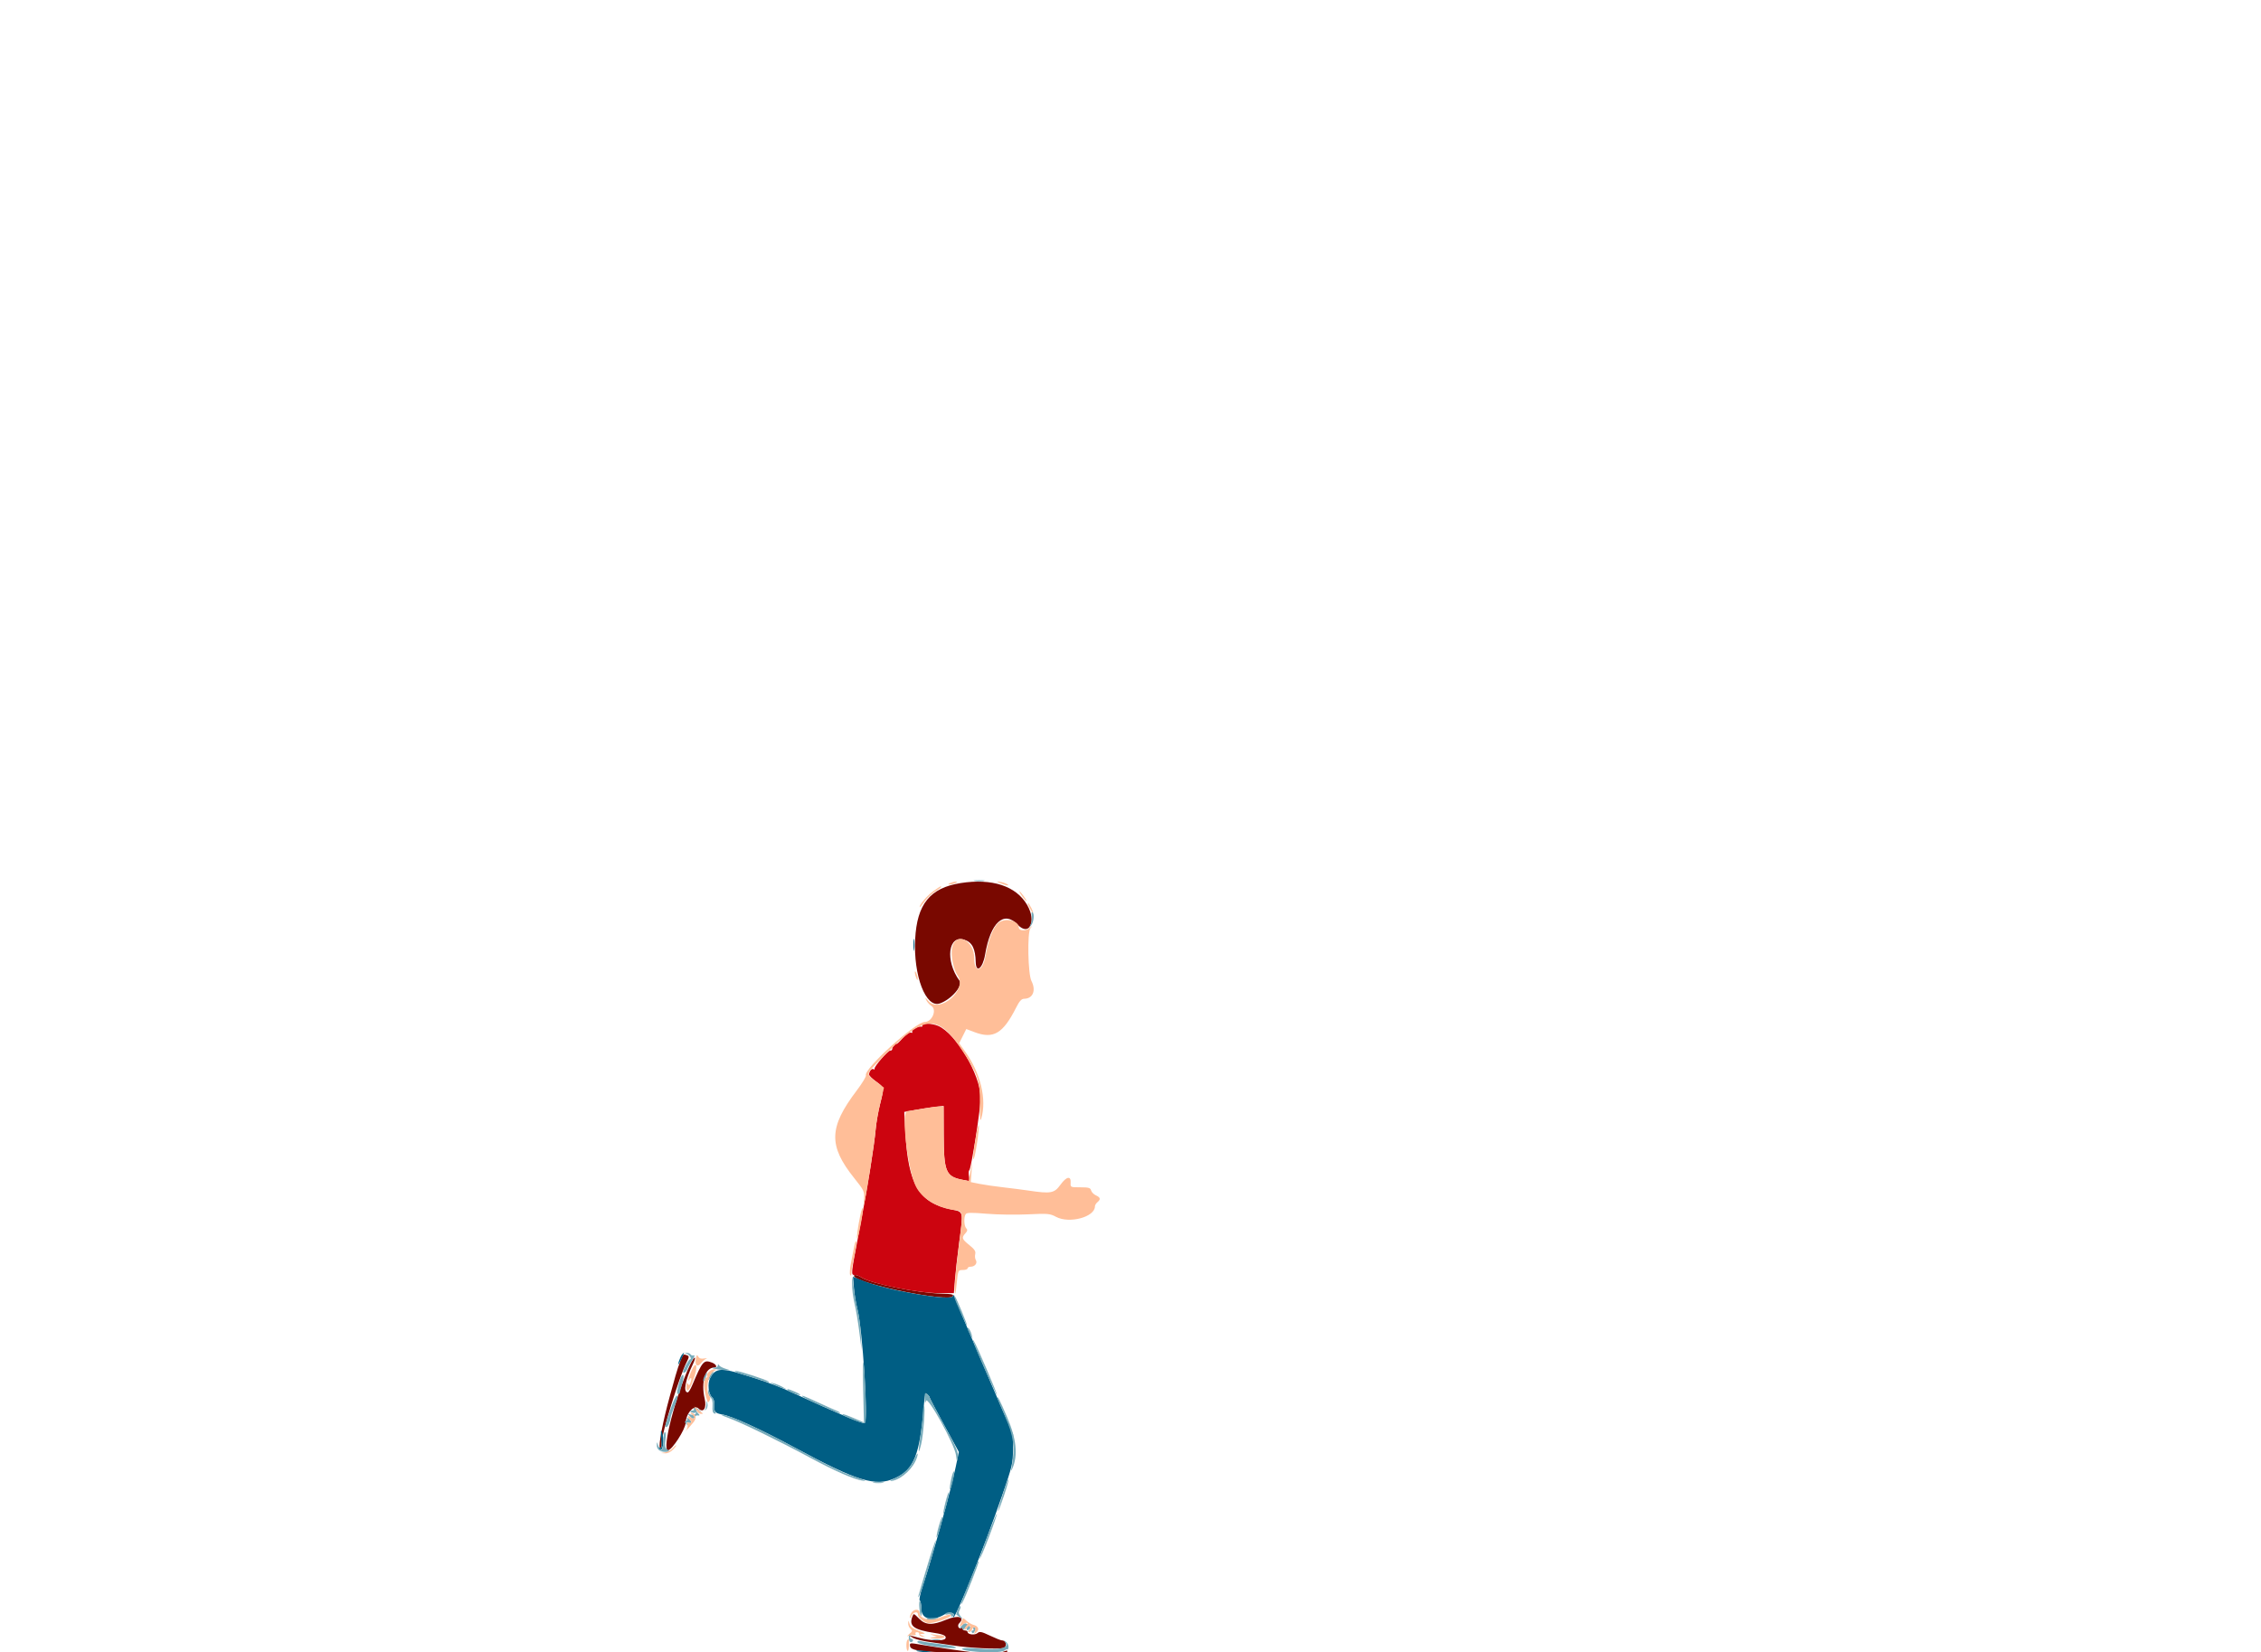 <?xml version="1.0" encoding="utf-8"?>
<!-- Generator: Adobe Illustrator 12.0.0, SVG Export Plug-In . SVG Version: 6.00 Build 51448)  -->
<!DOCTYPE svg PUBLIC "-//W3C//DTD SVG 1.1//EN" "http://www.w3.org/Graphics/SVG/1.1/DTD/svg11.dtd">
<svg  version="1.1" id="svg" xmlns="http://www.w3.org/2000/svg" xmlns:xlink="http://www.w3.org/1999/xlink" width="400" height="292.4" viewBox="0 0 400 292.4"
	 overflow="visible" enable-background="new 0 0 400 292.4" xml:space="preserve">
<g id="svgg">
	<path id="path1" fill="#790800" d="M169.942,156.26c-5.407,0.854-7.723,3.719-8.038,9.943c-0.326,6.429,1.879,12.201,4.34,11.362
		c2.028-0.692,4.157-3.132,3.507-4.021c-2.59-3.538-2.013-8.221,0.893-7.247c1.355,0.454,1.916,1.577,1.973,3.949
		c0.05,2.065,1.249,1.11,1.657-1.32c0.955-5.688,3.321-7.875,5.753-5.316c2.078,2.185,3.402-0.544,1.689-3.482
		C179.762,156.778,175.511,155.381,169.942,156.26 M151.112,225.86c0.862,1.395,16.778,4.603,17.452,3.517
		c0.208-0.334-0.155-0.42-2.004-0.471c-4.364-0.121-12.597-1.805-14.248-2.915C151.663,225.555,150.869,225.468,151.112,225.86
		 M120.413,240.71c-0.244,0.584-0.649,1.803-0.901,2.707c-0.252,0.905-0.714,2.567-1.026,3.693c-1.192,4.299-2.045,8.729-1.74,9.036
		c0.203,0.203,0.299-0.058,0.299-0.813c0-1.632,3.121-11.721,4.414-14.267c0.481-0.947,0.491-1.089,0.089-1.244
		C120.882,239.568,120.894,239.558,120.413,240.71 M122.044,241.563c-2.518,5.355-5.011,15.057-3.87,15.057
		c0.702,0,3.086-3.702,3.126-4.854c0.057-1.664,1.519-3.29,2.277-2.533c0.865,0.865,1.471-0.078,1.095-1.706
		c-0.69-2.994,0.081-5.536,1.679-5.536c0.634,0,0.365-0.594-0.401-0.885c-1.443-0.549-1.683-0.272-3.496,4.028
		c-0.288,0.686-0.64,1.244-0.781,1.244c-0.849,0-0.45-2.146,0.938-5.048c0.289-0.603,0.42-1.097,0.292-1.097
		C122.774,240.234,122.388,240.832,122.044,241.563 M161.407,286.052c-0.648,1.688,0.262,2.349,4.002,2.908
		c1.528,0.229,2.113,0.542,1.839,0.985c-0.283,0.458-2.648,0.397-4.556-0.113c-1.979-0.531-2.112-0.53-1.112,0.015
		c0.434,0.234,1.817,0.564,3.072,0.731c1.256,0.168,3.139,0.443,4.185,0.612c2.57,0.415,7.652,0.669,8.604,0.431
		c0.808-0.203,0.639-1.338-0.202-1.357c-0.195-0.008-1.145-0.387-2.111-0.846c-1.49-0.707-1.824-0.772-2.205-0.438
		c-0.464,0.403-1.745,0.255-1.745-0.205c0-0.144-0.198-0.258-0.439-0.258c-0.242,0-0.439-0.141-0.439-0.312
		c0-0.17-0.123-0.232-0.272-0.141c-0.418,0.258-0.716-0.436-0.346-0.805c1.157-1.156-0.2-1.533-2.315-0.645
		c-2.376,1-3.61,0.961-4.72-0.149C161.625,285.444,161.638,285.449,161.407,286.052 M160.996,291.275
		c0.11,0.77,1.797,1.012,8.133,1.166c2.495,0.06,4.075,0.059,3.512-0.003c-1.923-0.213-7.458-1.017-9.597-1.394
		C160.951,290.678,160.911,290.682,160.996,291.275 M177.323,292.319l-0.732,0.234l0.805,0.027c0.442,0.018,0.804-0.102,0.804-0.263
		s-0.032-0.28-0.073-0.263C178.087,292.072,177.725,292.19,177.323,292.319"/>
	<path id="path2" fill="#005E84" d="M161.612,167.228c0.002,0.965,0.057,1.323,0.122,0.799c0.065-0.526,0.063-1.316-0.003-1.756
		C161.664,165.832,161.611,166.26,161.612,167.228 M151.07,227.897c0.092,1.096,0.367,2.771,0.612,3.727
		c0.928,3.623,1.954,19.922,1.27,20.187c-0.396,0.15-4.077-1.406-13.523-5.724c-2.253-1.028-5.193-2.065-9.071-3.199
		c-2.868-0.839-3.906-0.642-4.7,0.895c-0.535,1.034-0.344,2.932,0.352,3.51c0.253,0.209,0.402,0.738,0.356,1.266
		c-0.105,1.228,0.134,1.52,1.426,1.732c1.675,0.278,6.931,2.688,12.954,5.937c10.9,5.88,14.178,6.878,17.557,5.346
		c3.392-1.538,4.419-4.097,5.131-12.787c0.166-2.025,0.265-2.368,0.606-2.085c0.224,0.186,0.408,0.426,0.408,0.533
		c0,0.105,1.166,2.33,2.591,4.938l2.592,4.744l-0.554,2.664c-0.863,4.152-4.063,15.704-5.908,21.329
		c-0.396,1.207-0.6,2.239-0.452,2.292c0.147,0.054,0.268,0.683,0.268,1.397c0,1.931,1.833,2.399,4.137,1.062
		c0.792-0.461,1.896-0.306,1.57,0.221c-0.1,0.162-0.109,0.295-0.02,0.295c0.483,0,5.516-12.578,8.605-21.507
		c1.804-5.214,1.924-5.723,1.935-8.191l0.013-2.635l-5.194-12.074c-2.857-6.644-5.196-12.238-5.199-12.438
		c-0.003-0.25-0.083-0.234-0.263,0.048c-0.553,0.873-11.762-1.076-15.941-2.771l-1.725-0.7L151.07,227.897 M120.628,239.722
		c-0.292,0.363-0.854,1.96-0.592,1.683c0.205-0.219,1.074-2.049,0.972-2.049C120.96,239.356,120.789,239.521,120.628,239.722
		 M116.975,254.544c0.127,1.497,0.082,1.826-0.223,1.639c-0.253-0.156-0.312-0.122-0.174,0.102c0.668,1.08,1.083-1.553,0.478-3.028
		C116.915,252.913,116.882,253.448,116.975,254.544 M162.131,292.135c0.067,0.062,0.912,0.185,1.878,0.273
		c1.154,0.107,1.455,0.082,0.878-0.075C163.984,292.089,161.913,291.94,162.131,292.135"/>
	<path id="path3" fill="#CC040F" d="M163.143,181.439c0.106,0.171,0.015,0.273-0.202,0.229c-0.561-0.113-1.762,0.604-1.559,0.933
		c0.094,0.149-0.014,0.204-0.238,0.116c-0.237-0.091-0.855,0.341-1.478,1.028c-0.589,0.652-1.071,1.093-1.071,0.98
		c0-0.354-0.73,0.506-0.744,0.877c-0.008,0.191-0.153,0.322-0.324,0.292c-0.372-0.071-2.916,2.846-2.801,3.211
		c0.044,0.141-0.046,0.178-0.2,0.083c-0.285-0.176-0.701,0.299-0.794,0.905c-0.028,0.187,0.528,0.755,1.236,1.263
		c1.477,1.061,1.477,1.063,0.715,4.058c-0.314,1.234-0.652,3.165-0.751,4.291c-0.275,3.123-1.493,10.664-2.937,18.176
		c-1.481,7.704-1.482,7.723-0.78,7.723c0.286,0,0.78,0.174,1.097,0.387c1.72,1.156,9.982,2.831,13.961,2.831h2.48l0.177-2.269
		c0.097-1.246,0.437-4.247,0.756-6.67c0.749-5.684,0.808-5.426-1.345-5.864c-5.765-1.177-7.673-4.385-8.177-13.741l-0.19-3.526
		l1.871-0.343c1.029-0.188,2.595-0.426,3.481-0.528l1.609-0.187l0.016,4.933c0.021,6.793,0.357,7.582,3.471,8.166l1.127,0.211
		l-0.134-0.91c-0.074-0.501-0.051-0.945,0.05-0.989c0.34-0.148,2.062-11.182,2.022-12.955c-0.091-4.063-4.365-11.256-7.494-12.613
		C164.866,181.046,162.859,180.978,163.143,181.439"/>
	<path id="path4" fill="#77ABBA" d="M172.421,155.879c0.443,0.067,1.167,0.067,1.61,0c0.442-0.065,0.08-0.122-0.805-0.122
		C172.341,155.757,171.979,155.812,172.421,155.879 M182.525,162.089c0.066,0.455-0.03,1.142-0.216,1.521
		c-0.32,0.658-0.315,0.665,0.118,0.124c0.482-0.603,0.619-2.076,0.216-2.325C182.511,161.327,182.458,161.633,182.525,162.089
		 M150.738,227.067c-0.019,0.885,0.172,2.465,0.424,3.511c0.253,1.046,0.641,3.35,0.864,5.121l0.405,3.218l-0.135-2.73
		c-0.074-1.503-0.341-3.526-0.592-4.496c-0.252-0.973-0.564-2.771-0.694-3.998C150.784,225.564,150.771,225.534,150.738,227.067
		 M168.837,229.521c0,0.357,2.14,5.16,2.25,5.049c0.103-0.104-1.872-4.882-2.121-5.131
		C168.895,229.368,168.837,229.405,168.837,229.521 M171.188,235.128c0.006,0.153,0.209,0.607,0.451,1.012l0.441,0.729l-0.191-0.729
		C171.689,235.374,171.169,234.626,171.188,235.128 M172.182,237.411c0.385,1.222,4.082,9.539,4.192,9.429
		c0.124-0.124-3.564-8.753-4.072-9.525C172.066,236.952,172.043,236.969,172.182,237.411 M152.694,245.304l0.14,6.388l-1.143-0.488
		c-1.993-0.849-2.537-1.04-2.649-0.928c-0.217,0.216,3.678,1.711,3.977,1.525c0.202-0.125,0.25-1.596,0.14-4.343
		C152.866,240.107,152.548,238.631,152.694,245.304 M121.482,239.552c0.496,0.134,1,0.976,0.582,0.976
		c-0.201,0-1.215,1.84-1.215,2.204c0,0.394,0.571,0.057,0.724-0.427c0.098-0.311,0.493-1.026,0.877-1.594
		c0.384-0.564,0.524-0.962,0.31-0.88c-0.214,0.082-0.476,0.009-0.582-0.163c-0.107-0.172-0.416-0.297-0.688-0.277
		C121.035,239.421,121.034,239.435,121.482,239.552 M126.998,241.624c-0.003,0.201-0.224,0.366-0.492,0.366
		c-1.126,0-0.042,0.329,1.404,0.426c1.455,0.1,1.495,0.084,0.547-0.187c-0.563-0.162-1.121-0.446-1.239-0.632
		C127.06,241.349,127.001,241.356,126.998,241.624 M125.644,243.316c-0.267,0.407-0.432,0.794-0.367,0.857
		c0.065,0.065,0.34-0.269,0.611-0.739C126.492,242.382,126.313,242.295,125.644,243.316 M130.358,242.851
		c0.322,0.13,1.573,0.532,2.78,0.896s2.392,0.73,2.634,0.814c0.241,0.085,0.341,0.047,0.222-0.085
		c-0.275-0.304-5.193-1.901-5.782-1.879C129.928,242.609,129.98,242.698,130.358,242.851 M124.644,243.469
		c-0.177,0.331-0.279,0.732-0.226,0.893c0.053,0.159,0.248-0.112,0.433-0.604C125.235,242.74,125.12,242.579,124.644,243.469
		 M120.313,244.108c-0.546,1.798-0.65,2.563-0.348,2.563c0.164,0,0.3-0.099,0.302-0.22c0.001-0.121,0.191-0.842,0.422-1.602
		c0.231-0.762,0.306-1.453,0.167-1.539S120.473,243.584,120.313,244.108 M136.942,245.015c0.403,0.227,1.061,0.5,1.463,0.605
		l0.732,0.193l-0.732-0.413c-0.402-0.229-1.06-0.5-1.463-0.607l-0.731-0.191L136.942,245.015 M125.272,246.27
		c-0.019,0.342,0.17,0.792,0.419,0.999c0.304,0.252,0.425,0.76,0.366,1.542c-0.06,0.794,0.042,1.211,0.319,1.307
		c0.284,0.098,0.331,0.02,0.157-0.263c-0.137-0.224-0.21-0.776-0.163-1.231c0.048-0.456-0.108-1.048-0.346-1.315
		c-0.238-0.271-0.497-0.753-0.576-1.074C125.313,245.677,125.304,245.679,125.272,246.27 M139.283,245.936
		c0,0.214,2.118,1.056,2.271,0.901c0.073-0.071-0.358-0.338-0.958-0.589C139.406,245.753,139.283,245.723,139.283,245.936
		 M163.599,247.44c0.023,0.891,0.07,0.985,0.222,0.445c0.275-0.977,5.065,7.694,5.31,9.611c0.164,1.284,0.172,1.293,0.327,0.354
		c0.134-0.813-0.243-1.699-2.426-5.694c-1.421-2.602-2.584-4.82-2.584-4.927c0-0.107-0.198-0.359-0.439-0.561
		C163.631,246.358,163.574,246.465,163.599,247.44 M118.722,249.086c-1.082,3.104-1.164,3.438-0.839,3.438
		c0.286,0,0.673-0.881,0.772-1.756c0.027-0.241,0.253-0.911,0.501-1.488c0.709-1.646,0.877-2.316,0.58-2.316
		C119.585,246.964,119.129,247.919,118.722,249.086 M142.004,247.149c0.36,0.358,6.442,3.039,6.582,2.898
		c0.078-0.076-0.173-0.265-0.557-0.415c-0.385-0.148-1.864-0.812-3.289-1.472C142.205,246.989,141.632,246.777,142.004,247.149
		 M176.445,247.397c0,0.077,0.625,1.559,1.39,3.292c1.467,3.327,1.762,5.512,1.175,8.711c-0.18,0.979-0.164,1.052,0.101,0.438
		c1.004-2.327,0.712-5.234-0.907-9.007C176.851,247.68,176.445,246.885,176.445,247.397 M124.985,248.442
		c-0.022,0.41-0.139,0.872-0.259,1.024c-0.121,0.154-0.044,0.133,0.171-0.05c0.215-0.182,0.332-0.644,0.26-1.024
		C125.026,247.703,125.024,247.703,124.985,248.442 M163.275,249.963c-0.001,0.686-0.189,2.493-0.419,4.021
		c-0.459,3.06-0.421,3.675,0.1,1.604c0.396-1.571,0.791-6.868,0.512-6.868C163.363,248.719,163.276,249.279,163.275,249.963
		 M122.766,249.331c0.091,0.147-0.073,0.271-0.364,0.271c-0.435,0.004-0.454,0.052-0.104,0.271c0.233,0.148,0.55,0.192,0.703,0.099
		c0.155-0.098,0.183-0.019,0.063,0.178c-0.126,0.204-0.481,0.27-0.85,0.16c-0.611-0.185-0.615-0.17-0.111,0.354
		c0.418,0.436,0.571,0.465,0.764,0.152c0.133-0.215,0.326-0.379,0.428-0.365c0.512,0.068,0.567-0.005,0.246-0.327
		c-0.542-0.542-0.415-0.938,0.161-0.503c0.434,0.328,0.456,0.325,0.149-0.02C123.446,249.146,122.508,248.913,122.766,249.331
		 M128.895,250.913c2.273,0.819,8.875,4.036,14.485,7.057c4.348,2.344,7.746,3.824,9.275,4.049c0.742,0.106,0.429-0.065-0.936-0.521
		c-2.63-0.874-4.306-1.681-11.235-5.405c-6.062-3.259-11.011-5.517-12.637-5.766C127.264,250.238,127.702,250.482,128.895,250.913
		 M121.526,250.963c0.112,0.188,0.039,0.401-0.164,0.477c-0.285,0.104-0.276,0.224,0.042,0.537c0.347,0.342,0.372,0.34,0.171-0.015
		c-0.176-0.309-0.112-0.367,0.25-0.229c0.632,0.243,0.627-0.194-0.008-0.71C121.544,250.802,121.413,250.775,121.526,250.963
		 M117.337,255.035c0,1.718-0.517,2.105-0.914,0.688c-0.171-0.612-0.202-0.629-0.227-0.11c-0.041,0.833,0.517,1.302,1.548,1.302
		c0.807,0,0.833-0.031,0.335-0.395c-0.446-0.326-0.508-0.636-0.354-1.757c0.112-0.82,0.072-1.359-0.101-1.359
		C117.466,253.402,117.337,254.135,117.337,255.035 M161.798,258.122c-0.605,1.462-1.748,2.624-3.337,3.394
		c-1.037,0.502-1.215,0.655-0.597,0.522c1.779-0.383,3.766-2.284,4.367-4.178C162.541,256.884,162.234,257.07,161.798,258.122
		 M168.283,261.716c-0.207,0.926-0.313,1.743-0.237,1.819c0.196,0.196,0.871-2.724,0.729-3.15
		C168.711,260.193,168.49,260.792,168.283,261.716 M177.39,264.442c-0.512,1.554-0.881,2.874-0.822,2.933
		c0.06,0.062,0.531-1.159,1.047-2.708c0.516-1.549,0.886-2.869,0.822-2.933C178.373,261.67,177.902,262.888,177.39,264.442
		 M154.572,262.39c0.443,0.065,1.167,0.065,1.609,0c0.443-0.068,0.081-0.122-0.804-0.122
		C154.492,262.268,154.129,262.322,154.572,262.39 M167.253,265.863c-0.269,1.072-0.435,2.004-0.369,2.07
		c0.067,0.064,0.341-0.759,0.61-1.829c0.27-1.071,0.436-2.003,0.369-2.069C167.797,263.969,167.523,264.792,167.253,265.863
		 M174.728,271.728c-0.842,2.188-1.475,4.036-1.408,4.103c0.067,0.067,0.804-1.675,1.639-3.872c0.834-2.194,1.468-4.042,1.408-4.103
		C176.306,267.796,175.569,269.539,174.728,271.728 M166.075,270.099c-0.276,0.982-0.444,1.847-0.374,1.918
		c0.071,0.068,0.354-0.68,0.63-1.662c0.277-0.985,0.445-1.85,0.375-1.918C166.635,268.366,166.352,269.114,166.075,270.099
		 M164.015,277.183c-1.816,6.063-1.728,5.732-1.383,5.187c0.382-0.604,3.085-9.655,2.93-9.81
		C165.493,272.491,164.796,274.571,164.015,277.183 M172.855,276.578c-0.083,0.209-0.757,1.864-1.499,3.679
		c-1.276,3.122-1.65,4.269-1.074,3.284c0.508-0.866,2.965-7.1,2.846-7.219C173.061,276.255,172.938,276.37,172.855,276.578
		 M162.641,284.492c0.158,1.766,0.511,1.953,0.389,0.205c-0.056-0.797-0.191-1.449-0.301-1.449
		C162.62,283.248,162.58,283.808,162.641,284.492 M169.422,284.857c-0.17,0.447-0.272,0.832-0.228,0.854
		c0.045,0.023,0.345,0.233,0.667,0.469c0.563,0.406,0.566,0.4,0.094-0.156c-0.368-0.437-0.416-0.715-0.193-1.115
		c0.165-0.293,0.225-0.608,0.134-0.698C169.805,284.119,169.592,284.41,169.422,284.857 M167.244,285.562
		c-0.09,0.146,0.1,0.194,0.422,0.11c0.341-0.089,0.586-0.009,0.586,0.191c0,0.189,0.133,0.261,0.297,0.16
		c0.164-0.103,0.222-0.309,0.129-0.456C168.462,285.219,167.459,285.215,167.244,285.562 M164.123,286.573
		c0.327,0.146,0.915,0.135,1.396-0.027c0.747-0.252,0.691-0.275-0.566-0.253C163.914,286.313,163.702,286.385,164.123,286.573
		 M170.111,287.704c-0.298,0.34-0.378,0.523-0.177,0.405c0.212-0.124,0.366-0.062,0.366,0.15c0,0.207,0.2,0.12,0.463-0.2
		c0.424-0.521,0.448-0.523,0.292-0.032c-0.108,0.341-0.043,0.494,0.177,0.421c0.577-0.192,0.566-0.648-0.023-1.016
		C170.747,287.144,170.562,287.19,170.111,287.704 M172.202,288.222c0.099,0.159,0.034,0.293-0.146,0.293
		c-0.18,0-0.237,0.146-0.127,0.322c0.139,0.228,0.276,0.203,0.451-0.071c0.341-0.538,0.323-0.836-0.049-0.836
		C172.161,287.93,172.102,288.061,172.202,288.222 M160.899,289.173c-0.241,0.474-0.093,1.392,0.224,1.392
		c0.219,0,0.399-0.131,0.399-0.292s-0.146-0.293-0.324-0.293c-0.178,0-0.248-0.197-0.156-0.439
		C161.175,289.192,161.051,288.875,160.899,289.173 M164.96,290.185c0.362,0.067,0.954,0.067,1.317,0
		c0.362-0.07,0.065-0.127-0.659-0.127C164.894,290.058,164.598,290.115,164.96,290.185 M162.289,290.505
		c-0.191,0.311,2.273,0.833,5.012,1.065c2.975,0.252,2.083-0.312-1.059-0.667c-1.588-0.181-3.089-0.406-3.336-0.5
		C162.66,290.308,162.382,290.354,162.289,290.505 M177.876,290.644c0.776,0.986-1.1,1.388-4.948,1.053
		c-2.9-0.252-3.849,0.161-1.119,0.487c2.562,0.306,5.473,0.238,5.923-0.136c0.207-0.171,0.435-0.252,0.507-0.18
		c0.072,0.072,0.15-0.118,0.173-0.422s-0.18-0.726-0.451-0.938C177.518,290.163,177.509,290.176,177.876,290.644"/>
	<path id="path5" fill="#FFBE98" d="M168.105,156.255c-0.369,0.158-0.423,0.251-0.146,0.251c0.241,0,0.702-0.111,1.024-0.251
		c0.369-0.157,0.423-0.252,0.146-0.252C168.888,156.003,168.427,156.116,168.105,156.255 M176.445,156.024
		c0.08,0.079,0.604,0.298,1.164,0.486c0.559,0.189,0.888,0.22,0.731,0.064c-0.157-0.154-0.681-0.374-1.164-0.488
		C176.693,155.973,176.364,155.944,176.445,156.024 M165.115,157.692c-1.105,0.8-2.423,2.335-2.423,2.821
		c0,0.118,0.382-0.311,0.85-0.955c0.467-0.646,1.323-1.467,1.902-1.823c0.929-0.574,1.269-0.896,0.95-0.896
		C166.337,156.84,165.762,157.223,165.115,157.692 M180.834,158.594c0.344,0.483,0.691,0.88,0.771,0.88
		c0.081,0-0.135-0.396-0.478-0.88c-0.344-0.48-0.691-0.877-0.772-0.877C180.275,157.718,180.49,158.113,180.834,158.594
		 M182.151,160.644c0.249,0.481,0.519,0.878,0.6,0.878c0.08,0-0.058-0.396-0.308-0.878c-0.249-0.483-0.519-0.878-0.6-0.878
		C181.763,159.766,181.901,160.161,182.151,160.644 M176.649,163.284c-0.907,0.713-1.836,3.081-2.291,5.836
		c-0.475,2.874-2.01,3.204-2.01,0.432c0-3.271-3.357-4.797-3.922-1.782c-0.245,1.305,0.277,3.86,0.993,4.866
		c1.788,2.513-3.206,6.807-5.195,4.469c-0.57-0.67-0.631-0.693-0.364-0.142c0.177,0.365,0.579,0.825,0.894,1.021
		c1.061,0.663,0.166,2.842-1.174,2.857c-1.657,0.021-10.805,8.324-10.388,9.429c0.077,0.202-0.659,1.42-1.635,2.707
		c-4.931,6.505-5.024,9.75-0.446,15.473c1.745,2.18,1.839,2.378,1.746,3.658l-0.098,1.352l0.265-1.17
		c0.42-1.854,1.71-10.345,1.89-12.436c0.09-1.046,0.459-3.14,0.82-4.649l0.655-2.747l-0.997-0.764
		c-2.391-1.833-2.522-1.277,1.194-5.062c7.082-7.208,9.396-7.289,13.815-0.484c2.655,4.088,2.975,5.082,2.95,9.17
		c-0.015,2.508,0.054,3.261,0.242,2.634c1.017-3.391-0.11-8.07-2.868-11.909l-1.034-1.438l0.629-1.261l0.629-1.259l1.434,0.545
		c3.364,1.278,5.053,0.283,7.393-4.354c0.582-1.154,0.938-1.539,1.429-1.546c1.537-0.022,2.127-1.485,1.271-3.151
		c-0.616-1.2-0.762-8.56-0.184-9.303c0.424-0.545,0.419-0.545-0.199-0.021c-0.625,0.532-1.844,0.461-1.844-0.106
		C180.249,162.903,177.861,162.331,176.649,163.284 M161.855,172.056c0,0.239,0.113,0.7,0.252,1.022
		c0.158,0.369,0.251,0.423,0.251,0.146c0-0.241-0.113-0.702-0.251-1.024C161.948,171.833,161.855,171.779,161.855,172.056
		 M163.131,196.201c-1.127,0.213-2.299,0.398-2.606,0.411c-1.161,0.048,0.032,10.455,1.535,13.387
		c1.055,2.059,3.697,3.696,6.582,4.084c1.843,0.248,1.805-0.04,0.923,6.928c-0.42,3.317-0.718,6.598-0.664,7.287
		c0.08,1.008,0.149,0.775,0.348-1.156c0.248-2.406,0.252-2.414,1.089-2.414c0.462,0,0.84-0.134,0.84-0.293
		c0-0.161,0.247-0.293,0.549-0.293c0.748,0,1.242-0.642,0.909-1.179c-0.145-0.233-0.193-0.71-0.106-1.055
		c0.121-0.481-0.122-0.853-1.036-1.588c-1.331-1.069-1.411-1.307-0.704-2.089c0.376-0.415,0.411-0.622,0.147-0.888
		c-0.39-0.39-0.454-1.941-0.102-2.494c0.182-0.288,0.987-0.307,3.726-0.076c1.921,0.16,5.205,0.208,7.297,0.105
		c3.518-0.17,3.891-0.137,4.963,0.438c2.351,1.261,6.888,0.041,6.888-1.854c0-0.205,0.197-0.535,0.439-0.734
		c0.619-0.516,0.547-0.841-0.268-1.213c-0.389-0.179-0.771-0.569-0.85-0.871c-0.121-0.461-0.428-0.552-1.909-0.552
		c-1.738,0-1.764-0.012-1.71-0.793c0.09-1.297-0.744-1.138-1.808,0.346c-1.076,1.498-1.699,1.611-5.599,1.03
		c-1.046-0.154-3.087-0.418-4.535-0.583c-1.449-0.162-3.33-0.438-4.182-0.609l-1.548-0.313l0.139-1.806l0.138-1.805l-0.323,1.705
		l-0.324,1.706l-1.037-0.195c-3.01-0.564-3.36-1.404-3.381-8.117l-0.016-4.901l-0.878,0.027
		C165.574,195.801,164.257,195.988,163.131,196.201 M172.689,200.949c-0.536,3.127-0.687,4.7-0.386,4.025
		c0.315-0.708,1.042-5.686,0.856-5.87C173.087,199.032,172.875,199.862,172.689,200.949 M152.21,214.976
		c-0.444,2.105-0.723,4.188-0.56,4.188c0.214,0,1.195-5.263,1.014-5.442C152.578,213.635,152.374,214.201,152.21,214.976
		 M151.138,220.483c-0.119,0.644-0.381,1.98-0.582,2.975c-0.2,0.992-0.268,1.961-0.149,2.152c0.129,0.21,0.215,0.074,0.215-0.341
		c0-0.379,0.226-1.706,0.503-2.948c0.276-1.243,0.441-2.428,0.366-2.634C151.416,219.481,151.258,219.839,151.138,220.483
		 M123.107,240.417c-0.227,1.156,0.27,1.6,0.903,0.803c0.273-0.342,0.694-0.703,0.935-0.806c0.242-0.101,0.084-0.116-0.35-0.034
		c-0.541,0.104-0.873,0-1.056-0.327C123.319,239.661,123.242,239.726,123.107,240.417 M122.202,242.861
		c-0.532,1.33-0.611,1.84-0.183,1.177c0.322-0.499,0.392-0.015,0.106,0.732c-0.15,0.389-0.237,0.408-0.435,0.097
		c-0.17-0.268-0.249-0.138-0.252,0.415c-0.007,1.32,0.459,0.92,1.194-1.025C123.609,241.67,123.205,240.355,122.202,242.861
		 M125.402,242.745c-0.254,0.254-0.387,0.583-0.296,0.731c0.091,0.146,0.042,0.269-0.109,0.269c-0.628,0-0.565,2.182,0.118,4.089
		c0.134,0.373,0.189,0.374,0.414,0.01c0.143-0.23,0.153-0.557,0.021-0.724c-0.821-1.039-0.346-3.864,0.758-4.506
		c0.473-0.276,0.479-0.315,0.048-0.323C126.086,242.286,125.657,242.49,125.402,242.745 M123.157,249.525
		c0.19,0.36,0.56,0.658,0.823,0.658s0.423-0.034,0.356-0.076c-0.068-0.042-0.438-0.339-0.823-0.659l-0.701-0.582L123.157,249.525
		 M122.437,250.308c0.31,0.25,0.477,0.54,0.372,0.645c-0.105,0.105-0.391,0.025-0.637-0.179c-0.278-0.231-0.446-0.253-0.446-0.061
		c0,0.171,0.132,0.395,0.293,0.492c0.463,0.286,0.34,0.731-0.15,0.543c-0.319-0.122-0.39-0.035-0.257,0.313
		c0.102,0.265,0.005,0.715-0.216,0.998c-0.51,0.653,0.586-0.527,1.321-1.428c0.585-0.714,0.394-1.459-0.426-1.673
		C122.045,249.898,122.105,250.041,122.437,250.308 M118.962,256.311c-0.284,0.313-0.864,0.622-1.289,0.688l-0.775,0.119
		l0.754,0.044c0.467,0.027,1.015-0.235,1.441-0.688c0.378-0.402,0.619-0.731,0.535-0.731
		C119.545,255.743,119.245,255.998,118.962,256.311 M161.26,285.355c-0.178,0.285-0.315,0.685-0.305,0.888
		c0.01,0.204,0.138,0.074,0.283-0.288c0.286-0.711,1.161-0.911,1.161-0.265c0,0.506,0.831,1.232,1.717,1.504
		c0.686,0.21,4.136-0.92,4.136-1.355c0-0.274-0.504-0.165-2.139,0.47c-1.614,0.625-3.421,0.127-3.421-0.943
		C162.692,284.675,161.689,284.669,161.26,285.355 M170.183,286.703c-0.097,0.272-0.261,0.693-0.365,0.936
		c-0.131,0.304,0.005,0.267,0.441-0.12c0.659-0.585,1.281-0.418,0.68,0.184c-0.191,0.19-0.342,0.484-0.337,0.653
		s0.201,0.054,0.436-0.257c0.234-0.312,0.512-0.479,0.617-0.372c0.105,0.104,0.025,0.391-0.179,0.637
		c-0.264,0.318-0.273,0.446-0.032,0.446c0.185,0,0.413-0.198,0.506-0.439c0.271-0.708,0.752-0.508,0.522,0.217
		c-0.182,0.574-0.15,0.608,0.256,0.271c0.585-0.486,0.357-1.118-0.48-1.328c-0.354-0.089-0.923-0.423-1.266-0.742
		C170.413,286.257,170.344,286.25,170.183,286.703 M160.673,287.236c-0.016,0.342,0.166,0.784,0.404,0.98
		c0.376,0.313,0.347,0.437-0.22,0.937c-0.359,0.318-0.455,0.472-0.213,0.343c0.241-0.129,0.683-0.195,0.983-0.145
		c0.33,0.054,0.467-0.035,0.348-0.229c-0.108-0.175,0.008-0.314,0.261-0.314c0.251,0,0.423,0.154,0.383,0.348
		s0.19,0.388,0.512,0.436l0.585,0.09l-0.585-0.271c-0.544-0.25-0.533-0.271,0.146-0.302c0.549-0.025,0.368-0.162-0.722-0.549
		c-1.065-0.378-1.507-0.707-1.653-1.231C160.722,286.684,160.699,286.675,160.673,287.236 M165.033,289.354l0.731,0.246
		l-0.877,0.145c-0.616,0.104-0.42,0.158,0.658,0.189c0.858,0.023,1.536-0.085,1.536-0.249c0-0.16-0.181-0.292-0.402-0.292
		c-0.221,0-0.847-0.064-1.39-0.145C164.472,289.133,164.428,289.151,165.033,289.354 M160.546,290.173
		c-0.266,0.269-0.247,1.786,0.025,1.954c0.12,0.075,0.219-0.378,0.219-1.006c0-0.629-0.011-1.143-0.024-1.143
		C160.752,289.978,160.653,290.066,160.546,290.173"/>
</g>
</svg>
